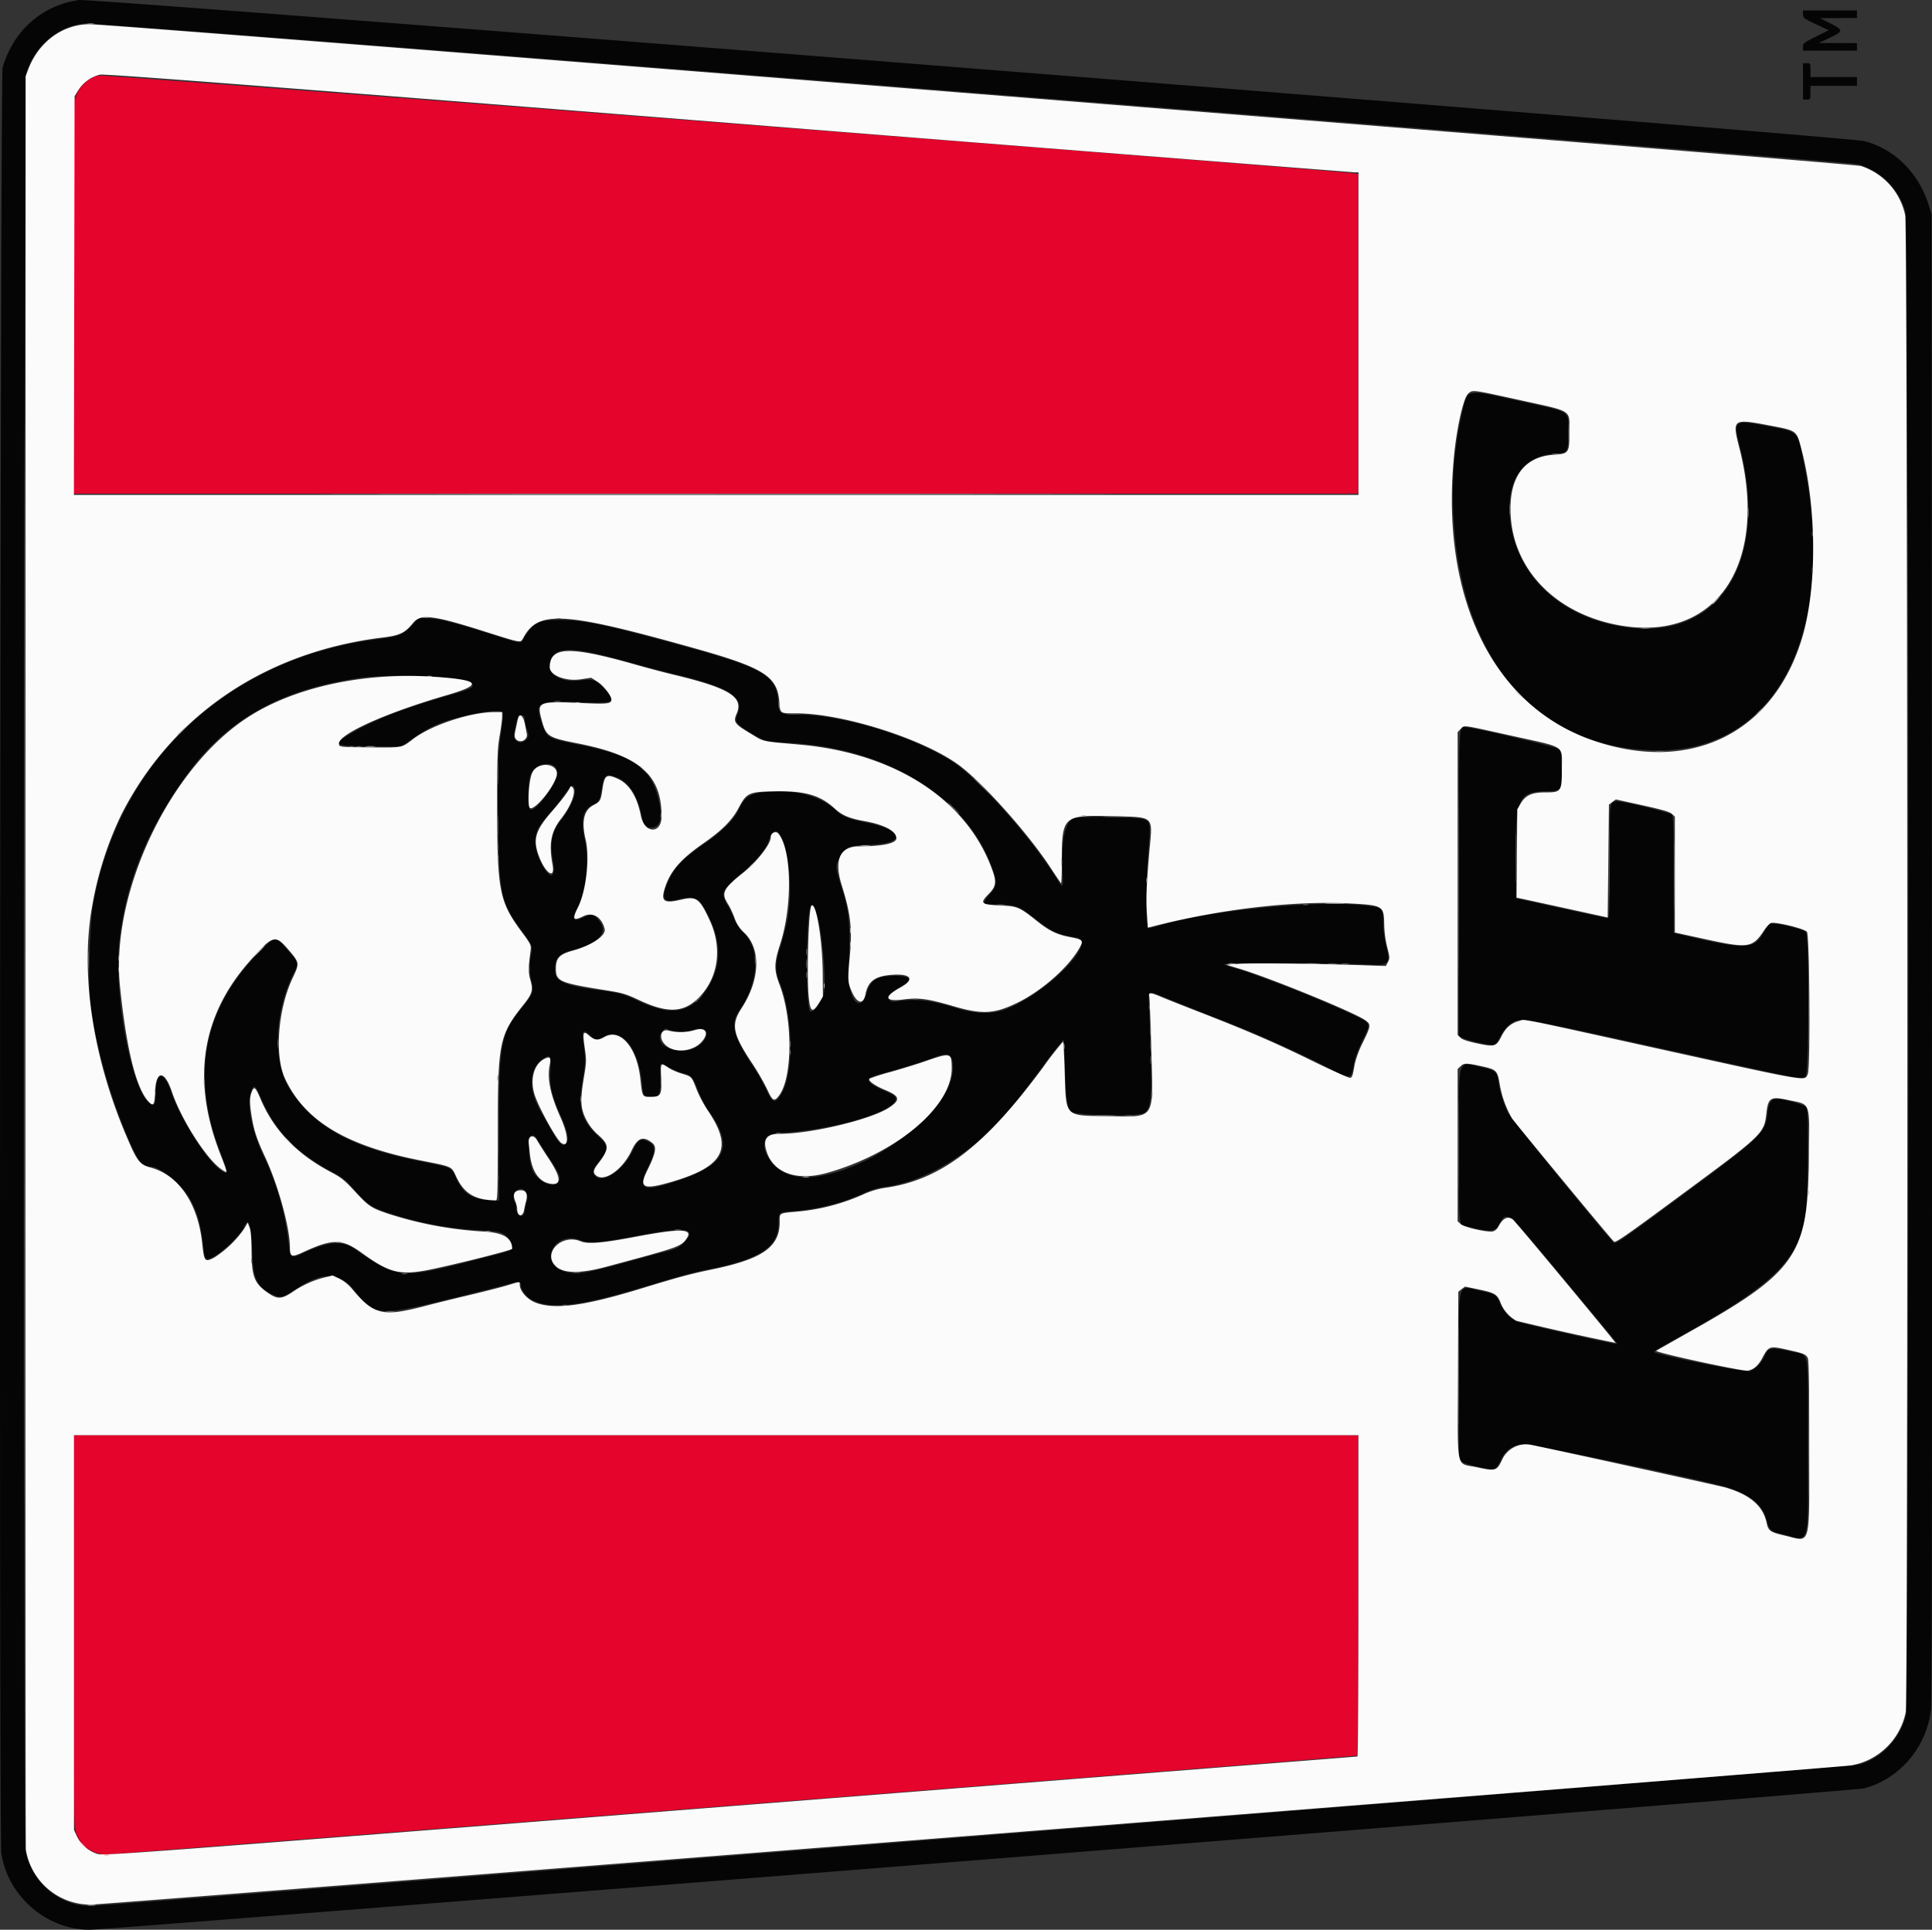 <?xml version="1.0" encoding="UTF-8" standalone="no"?>
<svg
   xmlns:dc="http://purl.org/dc/elements/1.1/"
   xmlns:cc="http://creativecommons.org/ns#"
   xmlns:rdf="http://www.w3.org/1999/02/22-rdf-syntax-ns#"
   xmlns:svg="http://www.w3.org/2000/svg"
   xmlns="http://www.w3.org/2000/svg"
   xmlns:sodipodi="http://sodipodi.sourceforge.net/DTD/sodipodi-0.dtd"
   xmlns:inkscape="http://www.inkscape.org/namespaces/inkscape"
   width="310.291"
   height="310.003"
   viewBox="0 0 310.291 310.003"
   version="1.1"
   id="svg24"
   sodipodi:docname="30-kfc.svg"
   inkscape:version="1.0.2 (e86c870879, 2021-01-15, custom)">
  <rect x="0" y="0" width="310.291" height="310.003" fill="#333333" stroke="none"/>
  <sodipodi:namedview
     pagecolor="#ffffff"
     bordercolor="#666666"
     borderopacity="1"
     objecttolerance="10"
     gridtolerance="10"
     guidetolerance="10"
     inkscape:pageopacity="0"
     inkscape:pageshadow="2"
     inkscape:window-width="952"
     inkscape:window-height="1011"
     id="namedview26"
     showgrid="false"
     inkscape:zoom="2.3042218"
     inkscape:cx="155.14396"
     inkscape:cy="155.00821"
     inkscape:window-x="0"
     inkscape:window-y="36"
     inkscape:window-maximized="0"
     inkscape:current-layer="svg24" />
  <defs
     id="defs2" />
  <g
     id="g40"
     transform="rotate(-90,155.003,155)">
    <g
       fill-rule="evenodd"
       id="g22">
      <path
         fill="#e4042c"
         d="m 15.56,12.26 a 5.15,5.15 0 0 0 -3.47,4.84 c 0,1.04 15.71,199.91 15.86,200.62 l 0.09,0.45 H 79.45 V 11.87 l -31.4,0.01 c -29.98,0 -31.46,0.02 -32.49,0.38 M 230.7,115.02 v 103.15 h 51.36 l 0.11,-0.86 c 0.65,-5.08 15.9,-200.82 15.7,-201.52 a 5.38,5.38 0 0 0 -3.86,-3.7 C 293.3,11.94 283.59,11.87 261.84,11.87 H 230.7 Z"
         id="path4" />
      <path
         fill="#050505"
         d="M 12.34,0.2 C 5.44,1.2 0,7.46 0,14.4 0,17.23 22.37,298 22.7,299.31 c 1.45,5.72 6.6,10.12 12.65,10.81 1.28,0.15 38.87,0.2 121.03,0.15 l 119.18,-0.05 1.51,-0.47 c 5.16,-1.6 9.04,-5.51 10.27,-10.37 C 288.01,296.78 310.3,14.74 310,12.68 309.13,6.72 305.1,2.16 299.16,0.42 297.8,0.03 15.09,-0.19 12.34,0.21 m 286.11,4.07 c 4.38,1.47 7.37,5.07 7.78,9.36 0.17,1.7 -22.19,283.11 -22.6,284.69 a 11.1,11.1 0 0 1 -7.66,7.7 c -1.62,0.49 -239.5,0.58 -241.49,0.09 -3.67,-0.91 -6.8,-3.8 -7.87,-7.26 C 26.22,297.6 3.83,18.03 3.83,14.42 3.83,9.6 7.53,5.19 12.5,4.12 14.83,3.62 296.95,3.78 298.45,4.28 M 149.53,14.43 c -6.5,0.68 -15.36,3.11 -22.27,6.1 -3.88,1.68 -4.65,2.27 -4.65,3.58 0,1.7 -3.2,5.46 -5.65,6.65 -2.43,1.18 -3.75,1.5 -8.23,2.02 -0.48,0.05 -0.92,0.22 -0.97,0.37 -0.36,0.92 3.3,5.22 5.12,6.03 1.71,0.77 0.6,1.15 -3.88,1.32 -4.52,0.17 -5.83,0.8 -6.99,3.34 -0.55,1.22 -0.48,1.55 0.83,3.54 2.97,4.52 2.9,7.12 -0.29,9.66 -4,3.18 -4.03,3.72 -1.03,15.94 1.16,4.71 2.24,8.94 2.4,9.4 0.32,0.87 0.17,1.28 -0.43,1.28 -0.6,0 -1.82,0.89 -2.22,1.6 -1.66,2.98 -1.18,7.6 1.85,17.66 2.15,7.13 2.4,8.09 3.06,11.3 1.64,8.04 3.6,10.88 7.49,10.82 1.55,-0.03 1.6,0.04 1.77,2.28 a 33.5,33.5 0 0 0 2.92,11.5 c 0.53,1.13 0.82,2.15 1,3.43 0.78,5.69 4.3,12.04 9.63,17.34 2.27,2.25 4.06,3.7 9.8,7.95 a 61,61 0 0 1 4.18,3.24 c 0,0.08 -2.06,0.2 -4.58,0.26 -4.47,0.11 -6.4,0.36 -6.95,0.91 -0.62,0.62 -0.84,10.62 -0.26,11.74 0.68,1.32 2.84,1.44 16.48,0.88 3.51,-0.15 3.32,-0.42 1.97,2.84 -0.55,1.33 -1.94,4.83 -3.1,7.77 a 200.6,200.6 0 0 1 -7.63,17.32 c -2.49,4.91 -2.56,4.38 0.7,5.05 0.63,0.13 2.06,0.69 3.18,1.24 2.9,1.41 2.8,1.44 4.11,-1.28 2.32,-4.82 6.5,-15.39 7.54,-19.05 0.29,-1.03 0.6,-1.87 0.68,-1.87 0.21,0 0.19,18.58 -0.03,22.49 -0.23,4.15 -0.12,4.28 3.06,3.52 1.16,-0.28 2.6,-0.46 3.79,-0.47 2.27,-0.03 2.27,-0.03 2.6,-2.75 0.94,-7.4 -0.73,-24.93 -3.11,-32.8 -0.65,-2.15 -0.65,-2.21 0.26,-2.36 1.46,-0.24 7.66,-0.13 11.45,0.2 4.25,0.37 4.8,0.32 5.2,-0.49 0.48,-0.94 0.62,-10.66 0.18,-11.56 -0.68,-1.35 -3.68,-1.96 -8.46,-1.72 -2.89,0.14 -2.92,0.11 -1,-1.07 6.31,-3.88 15.91,-12.45 18.56,-16.56 4.07,-6.3 7.59,-17.8 7.6,-24.8 0,-3.03 0.06,-3.13 2.15,-3.26 4.04,-0.24 5.28,-2.31 8.63,-14.34 3.5,-12.63 4.4,-16.78 4.42,-20.5 0.02,-3.7 -0.33,-4.4 -3.16,-6.13 -0.67,-0.4 -0.73,-0.07 1,-5.53 1.81,-5.77 2.27,-7.57 2.42,-9.46 l 0.12,-1.65 -1,-0.97 c -1.78,-1.71 -2.02,-2.25 -2.38,-5.2 -2.99,-24.47 -19.7,-42.37 -43.26,-46.31 -2.44,-0.41 -12.15,-0.7 -14.62,-0.44 m 9,4.71 c 9.57,0.97 18.64,4.65 27.38,11.14 8.65,6.41 13.38,14.97 15.18,27.47 0.74,5.1 0.25,16.66 -0.75,17.81 -0.7,0.81 -0.92,0.45 -2.09,-3.6 -2.22,-7.69 -3.99,-12.15 -6.4,-16.15 -1.5,-2.5 -1.72,-2 -1.76,3.8 l -0.02,4.84 0.6,0.84 c 2.58,3.6 3.22,4.95 4.26,9.09 0.87,3.43 1.11,6.18 0.57,6.4 -0.2,0.07 -1.65,-0.06 -3.2,-0.3 -3.44,-0.54 -8.07,-0.65 -17.36,-0.42 -8.68,0.2 -10.26,0.61 -14.42,3.7 -2.31,1.72 -2.54,1.81 -3.82,1.54 a 10.06,10.06 0 0 0 -4.47,0.08 c -1.47,0.38 -1.9,0.23 -3.91,-1.4 -4.43,-3.58 -5.74,-3.83 -19.74,-3.84 h -11.47 l 0.1,-1.62 c 0.18,-2.81 1.05,-4.12 3.52,-5.26 1.8,-0.83 1.66,-0.52 2.76,-5.99 2.18,-10.8 5.42,-16.69 11.35,-20.62 4.38,-2.91 12.57,-2.66 18.97,0.59 1.46,0.74 1.56,0.71 3.53,-1 2.36,-2.03 2.36,-2.02 -0.3,-4.62 -9.26,-9.06 -19.86,-11.04 -32.55,-6.08 -1.53,0.6 -2.82,1.01 -2.85,0.93 -0.58,-1.51 7.48,-7.11 12.92,-8.98 3.65,-1.25 3.34,-2.5 -0.62,-2.5 -1.52,0 -1.79,-0.34 -0.96,-1.2 2.7,-2.82 17.32,-5.48 25.55,-4.65 m -23.65,21.28 c 0.93,0.4 0.77,0.6 -1.05,1.4 -5.59,2.42 -8.86,5.54 -12.08,11.5 a 9.3,9.3 0 0 1 -2.46,3.2 c -2.87,2.51 -3.21,3.01 -4.3,6.37 a 55.41,55.41 0 0 0 -2.64,14.6 c -0.2,3.25 -0.38,3.68 -1.83,4.41 -1.4,0.7 -1.24,0.96 -2.52,-4 -3.58,-13.84 -3.58,-13.83 1.49,-21.13 1.25,-1.8 1.03,-4.2 -0.73,-7.95 -1.05,-2.25 -1.17,-2.14 2.96,-2.66 a 44.12,44.12 0 0 0 12.43,-3.75 c 4.33,-2.08 8.6,-2.88 10.73,-1.99 M 118.6,82.8 c 1.1,1 -0.12,2.32 -1.66,1.78 a 5.1,5.1 0 0 0 -1.42,-0.3 c -0.82,0 -1.15,-0.67 -0.54,-1.1 0.25,-0.17 0.72,-0.31 1.06,-0.32 0.33,0 0.74,-0.09 0.91,-0.2 0.46,-0.3 1.24,-0.23 1.65,0.14 m 75.12,0.05 c 1.46,0.26 1.93,1.43 0.58,1.43 -0.26,0 -0.85,0.14 -1.32,0.3 -1.12,0.4 -1.34,0.38 -1.82,-0.1 -0.88,-0.88 -0.22,-2.15 1,-1.92 0.4,0.08 1.1,0.2 1.56,0.3 m -66.12,2.58 c 0.05,0.35 -0.14,0.57 -0.86,1 a 136,136 0 0 0 -3.16,2.02 c -2.38,1.56 -2.95,1.72 -3.63,1.04 -0.72,-0.72 0.04,-2.6 1.48,-3.67 1.29,-0.96 6.05,-1.26 6.17,-0.4 m 57.6,-0.33 c 2.42,0.61 2.9,4.42 0.56,4.42 -1.48,0 -6.16,-3.45 -5.83,-4.3 0.15,-0.4 3.79,-0.49 5.27,-0.12 m -46.8,0.78 c 1.03,0.5 2.08,1.8 1.87,2.33 -0.1,0.25 -0.45,0.28 -2.19,0.19 -2.5,-0.14 -4.04,0.2 -7.12,1.58 -2.41,1.08 -3.7,1.4 -4.37,1.07 -1.08,-0.53 -0.62,-1.1 2.16,-2.68 l 2.5,-1.43 c 2.74,-1.58 5.29,-1.96 7.15,-1.06 m 38.6,0.6 c 0.46,0.23 1.54,1.06 2.4,1.84 a 31.9,31.9 0 0 0 2.93,2.33 c 1.58,1.06 1.67,1.16 1.27,1.5 -0.73,0.6 -3,-0.25 -5.22,-1.96 -2.1,-1.6 -3.53,-1.91 -6.57,-1.39 -2.99,0.52 -3.25,-0.45 -0.51,-1.85 2.25,-1.15 4.07,-1.3 5.7,-0.47 m 19.84,0.47 c 0.47,0.88 0.54,2.12 0.35,6.39 -0.25,5.53 0.01,5.88 2.56,3.34 1.07,-1.08 1.21,-1.59 0.95,-3.42 -0.42,-2.95 0.93,-5.45 2.7,-4.98 2.9,0.76 2.92,3.11 0.12,13.14 -0.6,2.16 -1.4,5.21 -1.78,6.78 -2.17,9 -3.67,11.4 -6.45,10.25 -1.22,-0.51 -1.54,-0.3 -2.87,1.87 -1.5,2.46 -1.6,2.8 -1.74,6 -0.68,15.55 -8.3,28.43 -19.38,32.76 -2.88,1.13 -3.64,1.12 -4.92,-0.09 -0.88,-0.82 -1.6,-1.15 -1.66,-0.75 -0.01,0.08 -0.04,1.15 -0.06,2.38 -0.04,2.63 -0.22,3.08 -2.33,5.73 -1.95,2.45 -2.45,3.57 -2.93,6.5 -0.58,3.64 -9.2,-4.93 -11.61,-11.54 -0.7,-1.9 -0.65,-4.66 0.11,-7.16 1.43,-4.65 1.71,-6.9 1.26,-9.91 -0.12,-0.84 -0.1,-1.1 0.18,-1.37 0.56,-0.57 1.04,-0.11 2.56,2.43 0.98,1.64 1.6,0.12 1.25,-3.08 -0.18,-1.67 -0.9,-2.5 -2.61,-3 -3.57,-1.03 -1.1,-3.1 3.52,-2.92 7.69,0.29 9.35,0.14 13.67,-1.23 3.07,-0.97 3.32,-0.97 4.81,0 1.52,0.98 1.62,1.27 1.75,4.66 0.22,5.85 2.33,5.53 3.56,-0.53 0.6,-2.95 0.97,-3.88 1.92,-4.9 2.36,-2.55 3.39,-6.27 3.03,-11 -0.21,-2.87 -0.7,-3.64 -3,-4.74 -1.47,-0.69 -3.3,-2.53 -5.08,-5.08 -2.82,-4.04 -4.12,-5.27 -6.72,-6.34 -2.38,-0.98 -3.09,-0.53 -2.54,1.58 0.76,2.94 0.43,3.6 -2.6,5.07 -4.55,2.22 -8.38,2.08 -12.03,-0.45 -3.61,-2.5 -4.08,-5.63 -1.63,-10.81 1.11,-2.34 1.29,-2.98 1.73,-6.25 0.8,-5.93 1.39,-7.16 3.42,-7.16 1.74,0 2.5,0.7 3.03,2.82 1.05,4.1 2.72,5.74 4.52,4.43 1.24,-0.9 1.36,-1.3 0.75,-2.6 -0.82,-1.76 -0.38,-2.04 1.61,-1.02 2.6,1.34 7.26,1.87 10.55,1.22 3.57,-0.72 5.03,-0.43 5.85,1.16 0.54,1.07 0.75,1.2 2.34,1.45 2.52,0.4 2.74,0.62 2.2,2.26 -0.67,2.02 -2.76,3.47 -6.03,4.18 -2.1,0.46 -2.13,0.48 -2.13,1.4 0,1.72 1.54,2.1 4.96,1.23 4.69,-1.2 6.7,-4.2 8.34,-12.5 1.05,-5.26 1.1,-5.34 3.44,-6.12 1.96,-0.66 2.73,-0.68 3.06,-0.08 m -87.21,1.96 c 1.29,0.78 1.8,2.5 1.21,4.1 -0.67,1.84 -0.63,2.35 0.86,10.53 1.21,6.6 0.93,8.3 -1.1,6.53 -0.88,-0.78 -1.22,-1.4 -1.6,-2.94 -0.15,-0.65 -0.98,-3.67 -1.82,-6.72 -1.74,-6.23 -1.98,-7.88 -1.45,-9.72 0.59,-2 2.27,-2.77 3.9,-1.78 m 26.7,4.64 c 2.67,0.47 3.68,0.5 5.97,0.17 2.18,-0.32 2.45,-0.12 1.4,1.04 -0.88,0.97 -0.88,0.95 -0.2,2.23 1.51,2.9 -1.94,5.65 -7.77,6.15 -1.8,0.16 -2.04,0.33 -2.04,1.5 0,1.17 0.55,1.44 2.88,1.42 2.65,-0.03 2.56,-0.04 2.56,0.23 0,0.13 -0.26,0.65 -0.6,1.16 a 8.88,8.88 0 0 0 -0.9,2.13 c -0.4,1.53 -0.5,1.62 -2.8,2.53 -1.06,0.41 -2.5,1.16 -3.2,1.66 -5.88,4.19 -8.72,2.93 -11.35,-5.03 -1.84,-5.54 -1.43,-6.41 2.2,-4.67 2.42,1.16 3.39,1.25 3.94,0.35 0.85,-1.4 0.63,-1.9 -1.27,-2.8 -3.33,-1.58 -5.53,-5.08 -3.87,-6.17 0.55,-0.35 0.97,-0.22 2,0.65 1.9,1.61 2.67,1.64 4.03,0.15 2.64,-2.88 4.6,-3.47 9.03,-2.7 m 8.06,12.89 c 0.41,0.33 0.44,0.44 0.22,0.91 a 5.5,5.5 0 0 0 -0.17,3.55 c 0.84,2.39 -0.25,3.41 -1.97,1.84 -2.62,-2.4 -0.78,-8.48 1.92,-6.3 m 22.97,10.15 a 18.8,18.8 0 0 1 2.31,2.47 c 1.72,2.11 3.91,3.97 5.15,4.36 5.66,1.8 -4.59,4.4 -12.23,3.1 -1.1,-0.19 -3.13,-0.7 -4.51,-1.14 -2.94,-0.94 -3.95,-0.95 -6.16,-0.07 -4.96,1.98 -13.71,2.2 -17.22,0.42 -2.13,-1.08 -2.08,-1.66 0.2,-2.63 0.83,-0.35 2.7,-1.42 4.17,-2.4 4.46,-2.93 6.5,-3.42 8.52,-2.01 4.59,3.17 9.9,3.46 12.6,0.7 a 5.75,5.75 0 0 1 2.12,-1.45 c 0.61,-0.23 1.52,-0.66 2.02,-0.96 1.6,-0.95 2.1,-1.02 3.03,-0.39 m -39.95,6.7 c 0.4,0.42 0.49,0.8 0.64,2.87 0.63,8.52 3.45,17.7 5.42,17.7 0.4,0 0.6,-0.25 1.23,-1.68 1.43,-3.23 2.05,-3.46 2.68,-1.03 0.7,2.66 2.17,7.44 2.76,8.95 0.91,2.38 0.57,2.95 -1.76,2.94 -8.4,-0.03 -20.52,-19.4 -16.82,-26.9 1.35,-2.75 4.5,-4.29 5.85,-2.85 m 35.08,6.56 c 2.97,0.28 2.84,0.8 -0.39,1.59 -3.09,0.75 -10.27,1.27 -11.79,0.86 -1.58,-0.43 -3.37,-1.94 -2.67,-2.27 1.07,-0.5 10.44,-0.61 14.85,-0.18 m 63.14,103.67 c -22.5,1.57 -36.19,14.04 -36.17,32.96 0.01,18.94 19.13,28.64 45.88,23.28 5.58,-1.11 5.23,-0.78 6.22,-5.96 1.02,-5.38 0.97,-5.44 -3.46,-4.33 -19.74,5 -32.53,-4.6 -28.3,-21.24 2.22,-8.77 8.3,-14.6 16.32,-15.66 6.41,-0.85 10.64,1.85 10.96,7.01 0.14,2.26 0.17,2.28 3.6,2.28 3.42,0 3,0.66 4.82,-7.53 2.04,-9.15 2.14,-8.6 -1.78,-9.5 a 59.61,59.61 0 0 0 -18.09,-1.3 m -150.5,1.24 c -0.33,0.51 -1.14,3.92 -1.14,4.77 0,0.66 0.27,0.92 1.68,1.63 a 3.88,3.88 0 0 1 2.31,3.48 c 0.08,1.22 -5.65,28.43 -6.83,32.45 -1.06,3.61 -2.82,5.91 -5,6.53 -2.09,0.6 -2.1,0.6 -2.6,2.61 -1.15,4.56 -2.63,4.13 14.16,4.13 16.19,0 14.48,0.3 15.15,-2.63 0.76,-3.35 0.67,-3.8 -0.86,-4.41 -0.9,-0.36 -2,-1.48 -2.28,-2.32 -0.2,-0.6 2.07,-12.24 2.95,-15.1 0.16,-0.53 0.15,-0.54 2.9,4.4 7.83,14.03 11.53,17.98 18.36,19.57 2.06,0.48 17.6,0.68 18.2,0.24 0.38,-0.28 1.33,-3.7 1.34,-4.8 0.01,-0.84 -0.65,-1.26 -2.24,-1.43 -3.28,-0.35 -3.73,-0.82 -13.45,-13.97 -7.42,-10.04 -7.71,-10.47 -7.36,-10.8 2.09,-1.98 19.9,-16.47 20.8,-16.92 a 16.84,16.84 0 0 1 4.94,-1.54 c 1.64,-0.2 1.89,-0.48 2.36,-2.62 0.9,-4.11 2.19,-3.73 -12.5,-3.73 -13.31,0 -12.75,-0.05 -13.01,1.07 -1,4.21 -0.97,4.68 0.4,5.45 2.13,1.2 2.13,1.18 -7.8,9.45 -11.1,9.23 -11.45,9.51 -11.53,9.42 -0.13,-0.15 3.3,-15.4 3.62,-16.14 a 5.84,5.84 0 0 1 2.91,-2.66 c 1.45,-0.64 1.48,-0.7 1.99,-3.01 0.86,-3.98 2.4,-3.58 -13.75,-3.58 H 75.43 Z m 68.15,0 a 20.6,20.6 0 0 0 -1.13,4.77 c 0,0.66 0.15,0.8 1.62,1.58 0.68,0.35 1.32,0.89 1.69,1.42 1.15,1.63 1.27,0.88 -4,24.75 -5.21,23.64 -4.92,22.11 -4.35,22.68 0.59,0.59 22.47,0.64 23.15,0.05 0.48,-0.4 1.56,-5.02 1.35,-5.7 -0.07,-0.23 -0.48,-0.58 -0.9,-0.8 -3.38,-1.72 -3.43,-2.74 -0.71,-14.27 l 0.1,-0.46 h 9.34 c 7.15,0 9.41,-0.05 9.67,-0.25 0.33,-0.24 2.16,-7.76 2.16,-8.88 0,-1.16 0.08,-1.15 -9.75,-1.15 -8.44,0 -9,-0.02 -9,-0.35 0,-0.2 0.71,-3.58 1.58,-7.51 l 1.57,-7.16 6.44,-0.06 c 9.7,-0.08 10.77,0.43 10.77,5.13 0,2.18 0.27,2.34 3.77,2.25 2.17,-0.05 2.74,-0.13 3,-0.4 0.33,-0.32 3.52,-13.95 3.52,-15 0,-1.17 1.53,-1.1 -25.17,-1.1 h -24.43 z m 150.72,55.4 c 0,0.6 0,0.6 1.1,0.6 h 1.11 v 7.47 h 1.41 v -7.46 h 1.11 c 1.1,0 1.11,-0.01 1.11,-0.61 v -0.6 h -5.84 z m 7.86,3.73 v 4.34 h 1.2 l 0.02,-3.08 v -3.07 l 0.83,1.76 c 1.06,2.24 1.25,2.25 2.33,0.1 l 0.84,-1.66 0.01,2.97 0.01,2.98 h 1.21 v -8.67 h -0.62 c -0.58,0 -0.66,0.1 -1.58,2.06 l -0.97,2.07 -1.04,-2.07 c -0.96,-1.93 -1.07,-2.06 -1.64,-2.06 h -0.6 z"
         id="path6" />
      <path
         fill="#fbfbfb"
         d="M 12.9,4.15 A 10.5,10.5 0 0 0 4.04,14.63 c 0,1.9 22.04,280.58 22.36,282.69 a 10.87,10.87 0 0 0 8.57,8.75 c 2.08,0.38 238.58,0.3 240.4,-0.08 a 10.6,10.6 0 0 0 7.97,-7.13 c 0.39,-1.27 22.77,-280.85 22.77,-284.47 0,-4.3 -2.83,-8.17 -7.21,-9.84 L 297.75,4.11 155.58,4.09 C 77.38,4.07 13.18,4.1 12.91,4.15 m 66.54,110.87 v 103.15 h -25.8 c -14.2,0 -25.82,-0.07 -25.82,-0.15 L 19.85,117.29 C 12.17,20.51 11.88,16.67 12.18,15.65 a 5.54,5.54 0 0 1 2.83,-3.3 l 1.02,-0.47 H 79.45 Z M 295.55,12.6 a 5.81,5.81 0 0 1 2.46,3.43 c 0.15,0.73 -1.46,21.78 -7.74,100.88 a 54167.4,54167.4 0 0 0 -7.95,100.61 v 0.66 H 230.49 V 11.87 l 32.03,0.05 32.03,0.06 z m -131.7,2.1 a 55.63,55.63 0 0 1 15.28,4.78 c 16,8.14 26.14,23.08 28.46,41.97 0.34,2.77 0.76,3.63 2.32,4.87 1.53,1.21 1.3,3.2 -1.4,11.67 -1.85,5.86 -1.81,5.6 -0.97,6.05 4.48,2.4 4.23,6.5 -1.72,27.66 -3.09,10.98 -4.47,13.16 -8.56,13.46 -1.9,0.14 -1.85,0.07 -1.85,2.72 -0.01,7.52 -4.12,20.43 -8.3,26.11 -2.76,3.75 -10.73,10.9 -16.2,14.53 -1.45,0.96 -2.7,1.8 -2.8,1.88 -0.08,0.07 1.33,0.13 3.13,0.13 7.74,0 7.85,0.11 7.65,8.12 -0.17,6.8 0.12,6.47 -5.3,5.98 -5.48,-0.49 -7.82,-0.58 -10.3,-0.43 l -2.32,0.15 0.17,0.63 c 2.82,10.94 4.2,22.7 3.72,31.93 -0.26,5.12 -0.4,5.35 -3.17,5.4 -1.38,0.02 -2.67,0.19 -3.83,0.48 -1.66,0.43 -1.8,0.43 -2.4,0.12 l -0.64,-0.33 0.13,-3.86 c 0.26,-8.25 0.37,-17.53 0.23,-19.61 l -0.15,-2.19 -0.67,2.21 c -1.55,5.1 -7.1,18.65 -8.29,20.2 -0.66,0.88 -0.87,0.85 -3.53,-0.45 a 16.36,16.36 0 0 0 -3.5,-1.31 c -1.9,-0.33 -2.06,-0.38 -2.19,-0.7 -0.06,-0.17 1.08,-2.73 2.58,-5.8 3,-6.1 4.96,-10.63 7.94,-18.3 1.1,-2.83 2.24,-5.7 2.54,-6.4 0.67,-1.59 0.68,-1.95 0.06,-1.8 -0.26,0.07 -4.2,0.22 -8.77,0.34 -11.33,0.3 -10.62,0.79 -10.5,-7.16 0.1,-6.84 -0.23,-6.53 7.2,-6.76 2.58,-0.08 4.73,-0.2 4.78,-0.25 a 51.9,51.9 0 0 0 -4.09,-3.19 c -12.8,-9.47 -18.13,-16.43 -19.4,-25.37 -0.16,-1.1 -0.5,-2.3 -1.01,-3.43 a 32.98,32.98 0 0 1 -2.82,-10.79 c -0.27,-2.92 -0.17,-2.74 -1.7,-2.74 -4,0 -5.93,-2.79 -7.6,-10.94 -0.7,-3.38 -1.26,-5.46 -3.02,-11.2 -2.8,-9.12 -3.46,-13.91 -2.33,-16.98 0.52,-1.41 1.88,-2.63 2.93,-2.63 0.51,0 0.53,0.16 -0.17,-2.17 -0.32,-1.08 -1,-3.78 -1.53,-6 -0.52,-2.21 -1.3,-5.39 -1.74,-7.05 -1.77,-6.75 -1.44,-8.21 2.68,-11.65 a 6.42,6.42 0 0 0 1.69,-2.06 l 0.54,-1.12 -0.34,-1.36 a 15.75,15.75 0 0 0 -2.36,-5.14 c -1.2,-1.83 -1.17,-2.47 0.2,-4.3 1.36,-1.79 2.5,-2.2 6.27,-2.22 2.2,-0.02 3.37,-0.11 3.93,-0.32 l 0.78,-0.3 -0.98,-0.57 a 17.11,17.11 0 0 1 -4.62,-4.79 c -0.8,-1.52 -0.66,-1.64 2.22,-1.94 6.43,-0.67 11,-3.75 12.22,-8.26 0.5,-1.8 0.95,-2.17 5.02,-3.9 12.48,-5.34 25.64,-7.37 36.4,-5.63 m -12.3,4.58 c -10.15,1.04 -16.41,2.6 -18.53,4.6 -0.8,0.75 -0.5,0.96 1.44,1.02 3.67,0.12 3.74,1.52 0.15,2.72 -4.32,1.44 -10.67,5.46 -12.36,7.83 -0.86,1.21 -0.96,1.22 2.6,-0.15 11.74,-4.53 21.99,-2.93 30.73,4.79 4.25,3.75 4.35,4.11 1.86,6.24 -2.09,1.8 -2.18,1.8 -4.55,0.68 -5,-2.37 -12.48,-2.94 -16.15,-1.23 -6.8,3.18 -10.78,9.76 -13.15,21.75 -1.05,5.29 -0.9,4.95 -2.65,5.77 -2.66,1.23 -3.73,3.02 -3.77,6.35 0,0.27 1.35,0.3 11.03,0.3 14.4,0 15.52,0.23 20.46,4.18 1.73,1.37 2.3,1.52 3.9,1.06 1.16,-0.34 1.95,-0.34 4.73,0.03 0.89,0.11 0.97,0.08 3.03,-1.44 4.9,-3.61 6.52,-3.92 20.6,-3.93 7.68,0 8.83,0.05 10.88,0.4 1.26,0.22 2.63,0.4 3.05,0.4 h 0.76 v -1.19 c 0,-3.88 -2.08,-10.18 -4.34,-13.12 -1.42,-1.86 -1.37,-1.61 -1.33,-6.83 0.04,-5.04 0.05,-5.07 0.62,-5.07 1.54,0 4.93,7.57 7.77,17.32 1.72,5.9 2.44,5.42 2.95,-1.99 0.78,-11.37 -1.7,-22.68 -6.63,-30.15 C 186.43,27.14 166.5,17.73 151.55,19.27 M 130.77,40.4 c -2.37,0.38 -3.74,0.83 -6.6,2.16 -4.58,2.13 -11.4,4 -14.56,4 -1.55,0 -1.63,0.25 -0.72,2.22 2.16,4.68 2.13,6.18 -0.19,9.37 -3.36,4.65 -3.69,6.24 -2.44,11.9 1.1,5.06 2.94,12.2 3.13,12.2 1.74,0 2.57,-1.36 2.77,-4.5 a 60.85,60.85 0 0 1 2.87,-15.42 c 0.92,-2.73 1.17,-3.1 3.6,-5.35 1.84,-1.7 2.18,-2.14 3.17,-4 2.87,-5.38 6.75,-9.08 11.69,-11.15 1.95,-0.83 2.1,-1.04 1,-1.44 -0.86,-0.32 -1.67,-0.31 -3.72,0.01 M 117,82.76 c -0.38,0.17 -0.92,0.3 -1.21,0.3 -1.23,0 -1.38,0.87 -0.2,1.1 0.37,0.07 1.05,0.22 1.5,0.34 1.1,0.28 1.7,-0.01 1.7,-0.83 0,-1.09 -0.63,-1.4 -1.8,-0.9 m 74.23,0.13 c -0.7,0.7 -0.05,1.9 0.92,1.7 l 1.47,-0.28 c 1.49,-0.28 1.97,-0.94 0.85,-1.16 l -1.42,-0.3 c -1.12,-0.27 -1.53,-0.26 -1.82,0.04 m -66.59,2.2 c -2.74,0.3 -4.44,1.44 -4.76,3.17 -0.37,1.95 0.88,1.91 3.94,-0.1 a 75.52,75.52 0 0 1 3.02,-1.93 c 0.98,-0.53 0.75,-1.42 -0.35,-1.34 l -1.85,0.2 m 55.55,0.03 c -0.31,0.82 3.36,3.83 5.2,4.26 2.03,0.48 2.43,-3.06 0.45,-3.93 -1.25,-0.56 -5.47,-0.8 -5.65,-0.33 m -46.07,0.74 c -2.13,0.7 -7.27,3.55 -7.73,4.29 -0.79,1.24 1.22,1.17 4.15,-0.15 3.6,-1.62 6.2,-2.16 8.32,-1.74 1.3,0.27 1.54,0.05 1,-0.93 -0.86,-1.62 -3.35,-2.26 -5.74,-1.47 m 38.52,0.62 c -2.9,1.04 -4.05,2.71 -1.54,2.25 3.36,-0.62 5.36,-0.25 7.4,1.38 2.03,1.59 4.27,2.44 4.97,1.88 0.24,-0.2 0.28,-0.33 0.13,-0.4 -0.63,-0.26 -2.18,-1.43 -4,-3.02 -2.98,-2.58 -4.39,-3 -6.96,-2.09 m 22,0.43 c -2.95,0.77 -3.08,0.97 -4.06,5.92 -1.95,9.86 -5.04,13.41 -11.7,13.41 -2.9,0 -2.82,-2.75 0.11,-3.33 3.04,-0.6 5.05,-1.85 5.87,-3.62 0.89,-1.9 0.68,-2.21 -1.65,-2.55 -1.81,-0.26 -1.98,-0.36 -2.53,-1.43 -0.78,-1.54 -2.65,-1.97 -5.52,-1.27 -2.95,0.7 -8.3,0.1 -10.95,-1.24 -1.9,-0.95 -2.19,-0.77 -1.39,0.86 0.75,1.52 -0.1,2.95 -2.03,3.44 -1.06,0.26 -2.63,-2.03 -3.48,-5.08 -0.61,-2.21 -1.19,-2.75 -2.93,-2.75 -2.03,0 -2.26,0.54 -3.51,8.4 -0.37,2.3 -0.55,2.9 -1.51,4.94 -2.16,4.58 -2.06,7.15 0.37,9.59 3.15,3.15 7.96,3.84 12.4,1.79 3.58,-1.66 3.93,-2.14 3.36,-4.6 -0.66,-2.84 -0.28,-3.32 2,-2.58 2.64,0.87 4.55,2.54 7.1,6.22 2.06,2.96 3.7,4.57 5.68,5.61 2.36,1.24 2.54,1.63 2.62,5.63 0.1,5 -0.6,7.43 -2.78,9.8 -1.09,1.18 -1.58,2.36 -2.02,4.84 -0.57,3.15 -1.6,5.04 -2.75,5.04 -0.8,0 -1.28,-2.16 -1.29,-5.96 0,-3.13 -2.16,-4.1 -6.29,-2.8 -4.5,1.42 -7.02,1.7 -11.36,1.28 -3.82,-0.37 -4.28,-0.34 -5.83,0.39 -1.84,0.86 -1.95,1.8 -0.27,2.13 2.05,0.4 2.88,1.51 3.1,4.08 0.27,3.26 -0.69,3.96 -2.04,1.5 -1.5,-2.73 -2.3,-2.5 -1.9,0.56 0.3,2.45 0.13,3.81 -1.05,7.85 -1.39,4.73 -1.3,6.59 0.43,10.23 1.95,4.1 5.93,8.58 9.13,10.28 0.97,0.51 1.12,0.35 1.5,-1.61 0.4,-2.13 0.98,-3.34 2.56,-5.32 2.28,-2.86 2.4,-3.14 2.53,-5.93 0.14,-3.1 0.35,-3.31 1.77,-1.92 1.28,1.25 1.92,1.36 3.89,0.66 11.27,-4.03 18.77,-15.5 20.17,-30.87 0.59,-6.48 0.4,-5.68 1.81,-8.02 1.55,-2.57 1.83,-2.76 3.2,-2.17 2.63,1.13 4.08,-1.2 6.18,-9.95 a 171,171 0 0 1 1.7,-6.43 c 2.99,-10.54 2.88,-13.64 -0.46,-13.64 -1.3,0 -2.3,2.56 -1.93,4.98 l 0.25,1.67 -0.6,0.94 c -0.6,0.99 -2.27,2.3 -2.91,2.3 -0.69,0 -0.75,-0.58 -0.54,-5.15 0.28,-6.42 0.13,-6.8 -2.45,-6.12 m -88,2.3 c -1.2,1.2 -1.26,3.85 -0.17,7.96 3.2,11.95 3.28,12.2 4.62,13.11 1.56,1.07 1.62,-0.98 0.23,-8.28 -1,-5.25 -1.19,-7.62 -0.72,-8.74 1.27,-3 -1.83,-6.18 -3.95,-4.06 m 24.7,4.43 a 8.3,8.3 0 0 0 -3.73,2.52 c -1.57,1.73 -2.14,1.71 -4.6,-0.14 -1,-0.78 -1.46,-0.82 -1.9,-0.21 -0.97,1.39 1.08,4.23 4.06,5.62 2.06,0.96 2.4,1.84 1.25,3.3 -0.63,0.8 -1.6,0.63 -4.57,-0.84 -2.59,-1.28 -2.98,-0.56 -1.86,3.42 2.52,8.98 5.44,10.58 11.62,6.36 0.9,-0.61 2.4,-1.4 3.33,-1.77 2.14,-0.82 2.11,-0.8 2.6,-2.42 0.22,-0.74 0.67,-1.75 1,-2.23 0.77,-1.16 0.75,-1.17 -1.65,-1.07 -2.8,0.12 -3.08,-0.03 -3.08,-1.65 0,-1.4 -0.09,-1.36 2.96,-1.7 5,-0.54 8.12,-3.25 6.64,-5.76 -0.58,-1 -0.54,-1.57 0.2,-2.42 0.89,-1 0.62,-1.1 -1.89,-0.75 -2.07,0.3 -2.28,0.3 -4.83,-0.13 -3.01,-0.49 -4.3,-0.52 -5.54,-0.13 m 10.84,13.18 c -1.54,1.54 -1.12,4.81 0.79,6.14 1.27,0.89 2.04,0.22 1.55,-1.34 a 8.22,8.22 0 0 1 -0.1,-4.2 c 0.4,-1.3 -1.14,-1.71 -2.24,-0.6 m 23.38,9.66 a 9.3,9.3 0 0 0 -1,0.56 c -0.4,0.24 -1.3,0.66 -2.02,0.92 a 5.8,5.8 0 0 0 -2.46,1.65 c -2.6,2.63 -7.52,2.44 -12,-0.48 -2.72,-1.77 -4.14,-1.5 -8.98,1.72 a 39,39 0 0 1 -4.06,2.34 c -1.95,0.9 -2.08,1.14 -1.05,1.92 2.9,2.2 12.27,2.24 17.9,0.06 2.27,-0.87 3.41,-0.86 6.34,0.1 6.22,2.03 15.19,1.9 17.84,-0.25 0.51,-0.41 0.13,-1.23 -0.57,-1.23 -1.1,0 -3.91,-2.19 -5.73,-4.46 -2.21,-2.78 -3,-3.31 -4.21,-2.85 m -40.7,6.69 c -3.38,1.17 -4.63,4.9 -3.27,9.71 3.19,11.18 10.64,20.03 16.84,19.97 2.48,-0.02 2.51,-0.15 1.04,-4.38 -0.4,-1.12 -1.13,-3.52 -1.65,-5.34 a 33.77,33.77 0 0 0 -1.1,-3.48 c -0.3,-0.32 -1.15,0.85 -1.83,2.52 -1,2.4 -1.62,2.5 -2.89,0.52 -1.9,-3 -4.15,-12.48 -4.15,-17.49 0,-2.14 -0.9,-2.75 -2.99,-2.03 m 25.01,6.71 c -2.48,0.25 -2.69,0.6 -0.96,1.67 l 1,0.61 3.74,-0.03 c 5.46,-0.05 11.58,-1.07 10.83,-1.82 -0.45,-0.45 -11.25,-0.77 -14.61,-0.43 m 86.87,103.64 c 4.73,0.46 9.35,1.52 10.04,2.3 0.62,0.71 0.64,0.55 -1.08,8.36 -1.88,8.52 -1.45,7.87 -5.11,7.87 -3.4,0 -3.48,-0.05 -3.66,-2.6 -0.34,-4.8 -3.79,-7.2 -9.86,-6.82 -9.08,0.56 -16.14,7.87 -17.66,18.29 -2.2,15.03 10.37,23.12 28.65,18.42 4.6,-1.18 4.7,-1.05 3.63,4.62 -0.9,4.73 -0.77,4.56 -3.94,5.38 -9.4,2.45 -22.27,2.49 -30.25,0.08 -15.12,-4.55 -21.7,-17.6 -16.63,-33.06 5.37,-16.4 22.8,-25.08 45.87,-22.84 m -133.83,1.23 0.4,0.54 -0.47,2.26 c -0.54,2.56 -0.8,2.97 -2.25,3.5 a 5.72,5.72 0 0 0 -2.77,2.49 409.4,409.4 0 0 0 -3.55,15.92 c 0.07,0.08 19.51,-16.09 19.81,-16.47 0.62,-0.8 0.23,-1.64 -1.1,-2.32 -0.4,-0.2 -0.7,-0.54 -0.8,-0.88 -0.2,-0.85 0.65,-4.65 1.19,-5.22 l 0.43,-0.47 h 24.47 l 0.46,0.5 c 0.53,0.55 0.51,0.97 -0.1,3.7 -0.47,2.02 -0.65,2.2 -2.79,2.56 a 16.63,16.63 0 0 0 -5.47,1.95 c -0.67,0.43 -18.98,15.56 -19.84,16.4 -0.23,0.22 0.9,1.87 7.36,10.6 9.88,13.4 10,13.52 13.28,13.88 2.49,0.28 2.73,0.68 2.11,3.51 -0.8,3.72 0.05,3.44 -9.9,3.3 -15.12,-0.18 -17.8,-2.09 -27.65,-19.7 L 93.02,266 c -0.25,-0.4 -3.36,13.93 -3.2,14.72 0.18,0.95 0.8,1.65 1.97,2.28 2.02,1.08 2.04,1.14 1.36,4.18 -0.55,2.47 -0.72,2.9 -1.32,3.17 -0.35,0.16 -4.44,0.22 -14.17,0.22 -16.67,0 -15.34,0.37 -14.33,-3.97 0.54,-2.3 0.74,-2.6 2.03,-2.87 2.77,-0.6 4.55,-2.68 5.7,-6.67 0.29,-1.03 6.57,-29.66 6.86,-31.28 a 4.22,4.22 0 0 0 -2.44,-4.55 c -1.77,-0.82 -1.84,-1.05 -1.2,-3.96 0.77,-3.55 -1.03,-3.17 14.8,-3.11 l 13.42,0.05 z m 89.98,-0.16 c 0.64,0.64 0.74,-0.08 -1.11,8.26 -1.94,8.77 -1.43,7.99 -5.26,7.99 -3.72,0 -3.82,-0.07 -3.82,-2.69 0,-2.12 -0.46,-3.14 -1.78,-3.92 l -0.94,-0.55 -7.1,-0.06 -7.09,-0.06 -0.24,1.17 -1.6,7.32 -1.35,6.15 9.07,0.1 9.07,0.1 0.42,0.56 0.41,0.55 -0.94,4.27 c -0.72,3.25 -1.05,4.38 -1.39,4.74 l -0.44,0.47 H 160.2 l -1.08,4.94 c -1.49,6.81 -1.39,7.51 1.33,9.33 0.62,0.41 1.2,0.93 1.27,1.15 0.25,0.71 -0.88,5.36 -1.4,5.79 -0.56,0.44 -21.91,0.58 -22.87,0.14 -1.14,-0.52 -1.3,0.4 3.78,-22.63 5.56,-25.17 5.05,-22.64 4.76,-23.75 -0.35,-1.28 -1.07,-2.12 -2.44,-2.81 -1.69,-0.85 -1.76,-1.09 -1.17,-3.87 0.35,-1.62 0.61,-2.4 0.93,-2.73 l 0.44,-0.45 h 48.64 z"
         id="path8" />
      <path
         fill="#7c7c7c"
         d="m 306.17,14.6 c 0,0.55 0.04,0.75 0.09,0.45 0.05,-0.3 0.04,-0.76 0,-1.01 -0.05,-0.25 -0.09,0 -0.09,0.56 m -152.26,4.47 c 0.2,0.05 0.52,0.05 0.71,0 0.2,-0.05 0.04,-0.09 -0.35,-0.09 -0.4,0 -0.55,0.04 -0.36,0.1 m 1.82,0 c 0.2,0.04 0.51,0.04 0.7,0 0.2,-0.06 0.04,-0.1 -0.35,-0.1 -0.39,0 -0.54,0.04 -0.35,0.1 m -48.6,21.37 c 0.2,0.05 0.51,0.05 0.7,0 0.2,-0.05 0.04,-0.1 -0.35,-0.1 -0.39,0 -0.54,0.05 -0.35,0.1 m 3.22,13.97 c 0,0.4 0.04,0.55 0.1,0.36 0.05,-0.2 0.05,-0.51 0,-0.7 -0.06,-0.2 -0.1,-0.04 -0.1,0.34 m 79.66,3.23 c 0,0.39 0.04,0.55 0.09,0.35 0.05,-0.2 0.05,-0.5 0,-0.7 -0.05,-0.2 -0.1,-0.04 -0.1,0.35 m -90.72,5.04 c 0,0.61 0.03,0.86 0.08,0.56 0.05,-0.3 0.05,-0.8 0,-1.11 -0.05,-0.3 -0.08,-0.06 -0.08,0.55 m 12.89,15.73 c 0,0.39 0.04,0.55 0.09,0.35 0.05,-0.19 0.05,-0.5 0,-0.7 -0.05,-0.2 -0.1,-0.04 -0.1,0.35 m 8.18,1.55 c 0.25,0.05 0.66,0.05 0.9,0 0.26,-0.04 0.05,-0.08 -0.45,-0.08 -0.5,0 -0.7,0.04 -0.45,0.08 m 16.13,0 c 0.25,0.05 0.62,0.05 0.81,0 0.2,-0.05 -0.01,-0.09 -0.46,-0.09 -0.44,0 -0.6,0.05 -0.35,0.1 m 37,0 c 0.31,0.04 0.77,0.04 1.02,0 0.24,-0.05 0,-0.1 -0.56,-0.09 -0.56,0 -0.76,0.04 -0.45,0.09 m -19.46,5.04 c 0.24,0.04 0.65,0.04 0.9,0 0.25,-0.05 0.05,-0.1 -0.45,-0.1 -0.5,0 -0.7,0.05 -0.45,0.1 m 56.56,4.7 c 0,0.38 0.04,0.54 0.09,0.35 0.05,-0.2 0.05,-0.51 0,-0.7 -0.05,-0.2 -0.1,-0.04 -0.1,0.34 m -105.05,2.93 c 0,0.55 0.04,0.76 0.1,0.45 0.04,-0.3 0.04,-0.76 -0.01,-1 -0.05,-0.26 -0.09,0 -0.09,0.55 m 27.53,0.64 c 0.25,0.05 0.6,0.05 0.8,0 0.2,-0.05 -0.01,-0.09 -0.45,-0.09 -0.45,0 -0.6,0.05 -0.35,0.1 m 2.72,12.9 c 0.3,0.05 0.76,0.05 1,0 0.25,-0.05 0,-0.09 -0.55,-0.08 -0.56,0 -0.76,0.04 -0.45,0.08 m 42.85,0 c 0.25,0.05 0.61,0.05 0.8,0 0.2,-0.05 0,-0.1 -0.45,-0.1 -0.44,0.01 -0.6,0.05 -0.35,0.1 m 17.74,18.96 c 0.25,0.04 0.66,0.04 0.91,0 0.25,-0.05 0.05,-0.1 -0.45,-0.1 -0.5,0 -0.7,0.05 -0.46,0.1 m -55.76,1.8 c 0.2,0.06 0.52,0.06 0.71,0 0.2,-0.04 0.04,-0.08 -0.35,-0.08 -0.39,0 -0.55,0.04 -0.36,0.09 m 14.02,2.63 c 0.37,0.04 0.91,0.04 1.21,0 0.3,-0.05 0.01,-0.09 -0.66,-0.09 -0.66,0 -0.9,0.04 -0.55,0.09 m -5.15,17.4 c 0,0.38 0.05,0.54 0.1,0.35 0.05,-0.2 0.05,-0.51 0,-0.7 -0.05,-0.2 -0.1,-0.04 -0.1,0.34 m -18.72,30.56 c 0,1.55 0.03,2.16 0.07,1.35 0.04,-0.81 0.04,-2.08 0,-2.83 -0.04,-0.74 -0.07,-0.08 -0.07,1.48 m 10.56,7.3 c 0.36,0.04 0.95,0.04 1.31,0 0.36,-0.04 0.07,-0.08 -0.65,-0.08 -0.72,0 -1.02,0.04 -0.66,0.08 m 13.83,29.1 c 0,0.72 0.03,1.01 0.08,0.65 0.04,-0.36 0.04,-0.95 0,-1.31 -0.05,-0.36 -0.08,-0.07 -0.08,0.65 m 13.81,29.6 c 1.8,0.03 4.71,0.03 6.45,0 1.74,-0.04 0.26,-0.06 -3.29,-0.06 -3.55,0 -4.97,0.02 -3.16,0.06 m 68.05,6.4 c 0,0.55 0.04,0.76 0.1,0.45 0.04,-0.3 0.04,-0.76 -0.01,-1 -0.05,-0.26 -0.09,0 -0.09,0.55 m 2.42,2.07 c 0.63,0.03 1.68,0.03 2.32,0 0.63,-0.05 0.11,-0.08 -1.16,-0.08 -1.28,0 -1.8,0.03 -1.16,0.08 m -74.62,16.94 c 2.53,0.03 6.66,0.03 9.18,0 2.52,-0.04 0.46,-0.06 -4.59,-0.06 -5.05,0 -7.1,0.02 -4.59,0.06 M 71.03,290.5 c 3.75,0.03 9.87,0.03 13.62,0 3.74,-0.03 0.68,-0.05 -6.81,-0.05 -7.49,0 -10.55,0.02 -6.8,0.05 m 51.23,0 c 1.75,0.04 4.56,0.04 6.25,0 1.68,-0.03 0.25,-0.06 -3.2,-0.06 -3.43,0 -4.8,0.03 -3.05,0.06 m 20.94,0 c 2.96,0.03 7.86,0.03 10.9,0 3.02,-0.03 0.6,-0.05 -5.39,-0.05 -5.99,0 -8.47,0.02 -5.5,0.05"
         id="path10" />
      <path
         fill="#6c6c6c"
         d="m 84.23,3.96 c 38.83,0.03 102.45,0.03 141.36,0 38.9,-0.03 7.13,-0.05 -70.62,-0.05 -77.75,0 -109.58,0.02 -70.74,0.05 m 70.5,10.28 c 0.63,0.04 1.67,0.04 2.31,0 0.64,-0.04 0.12,-0.07 -1.16,-0.07 -1.28,0 -1.8,0.03 -1.16,0.07 m -12.9,30.45 c 0.3,0.04 0.8,0.04 1.1,0 0.3,-0.05 0.06,-0.09 -0.55,-0.09 -0.61,0 -0.86,0.04 -0.56,0.09 m 48.2,11.75 c 0,0.39 0.04,0.55 0.09,0.35 0.05,-0.19 0.05,-0.5 0,-0.7 -0.05,-0.2 -0.1,-0.04 -0.1,0.35 m -84.68,8.57 c 0,0.44 0.04,0.6 0.09,0.35 0.05,-0.25 0.04,-0.61 0,-0.8 -0.06,-0.2 -0.1,0 -0.1,0.45 m 19.87,14.97 c 2.02,0.04 5.33,0.04 7.36,0 2.02,-0.03 0.37,-0.06 -3.68,-0.06 -4.05,0 -5.7,0.03 -3.68,0.06 m 50.92,0 c 0.76,0.04 1.94,0.04 2.63,0 0.68,-0.04 0.07,-0.07 -1.37,-0.07 -1.45,0 -2,0.03 -1.26,0.07 m 8.16,0 c 0.8,0.04 2.12,0.04 2.93,0 0.8,-0.04 0.14,-0.07 -1.46,-0.07 -1.61,0 -2.27,0.03 -1.47,0.07 m 13.01,9.53 c 0,0.5 0.04,0.7 0.1,0.46 0.04,-0.25 0.04,-0.66 0,-0.91 -0.06,-0.25 -0.1,-0.05 -0.1,0.45 m -97,1.21 c 0,0.4 0.04,0.55 0.1,0.36 0.04,-0.2 0.04,-0.52 0,-0.71 -0.06,-0.2 -0.1,-0.04 -0.1,0.35 m 12.1,18.15 c 0,0.5 0.05,0.7 0.1,0.45 0.04,-0.24 0.04,-0.65 0,-0.9 -0.05,-0.25 -0.1,-0.05 -0.1,0.45 m 36.65,2.89 c 0,0.03 0.3,0.33 0.66,0.65 l 0.65,0.6 -0.59,-0.66 c -0.55,-0.61 -0.72,-0.75 -0.72,-0.6 m 6.2,9.57 c 0.37,0.04 0.92,0.04 1.22,0 0.3,-0.05 0,-0.09 -0.66,-0.09 -0.67,0 -0.91,0.04 -0.55,0.09 M 127.9,125 c 0,0.4 0.04,0.55 0.09,0.36 0.05,-0.2 0.05,-0.51 0,-0.7 -0.05,-0.2 -0.1,-0.04 -0.1,0.34 m 67.38,2.42 c 0,0.95 0.04,1.33 0.08,0.86 0.04,-0.47 0.04,-1.24 0,-1.71 -0.04,-0.47 -0.08,-0.09 -0.08,0.85 m -53.35,-0.46 c 0.25,0.05 0.61,0.05 0.8,0 0.2,-0.05 0,-0.1 -0.45,-0.09 -0.44,0 -0.6,0.04 -0.35,0.1 m 11.09,2.61 c 0.25,0.05 0.61,0.05 0.8,0 0.2,-0.05 0,-0.1 -0.45,-0.09 -0.44,0 -0.6,0.04 -0.35,0.1 m 3.63,0 c 0.25,0.04 0.65,0.04 0.9,0 0.25,-0.06 0.05,-0.1 -0.45,-0.1 -0.5,0 -0.7,0.04 -0.45,0.1 m 23.44,23.54 c -0.5,0.5 -0.85,0.91 -0.8,0.91 0.07,0 0.51,-0.4 1,-0.9 0.49,-0.5 0.85,-0.91 0.79,-0.91 a 7,7 0 0 0 -1,0.9 m 3.43,4.7 -1.3,1.35 1.36,-1.3 a 24.5,24.5 0 0 0 1.36,-1.36 c 0,-0.15 -0.2,0.04 -1.42,1.3 m -18.89,2.88 c 0,0.6 0.04,0.86 0.09,0.55 0.04,-0.3 0.04,-0.8 0,-1.1 -0.05,-0.31 -0.09,-0.06 -0.09,0.55 m 14.14,18.55 c 0,1.83 0.03,2.58 0.07,1.66 0.04,-0.91 0.04,-2.4 0,-3.32 -0.04,-0.92 -0.07,-0.17 -0.07,1.66 m -48.02,2.02 c 0,0.6 0.04,0.86 0.09,0.55 0.04,-0.3 0.04,-0.8 0,-1.1 -0.05,-0.31 -0.09,-0.06 -0.09,0.55 m 17.13,3.36 c 0.2,0.05 0.52,0.05 0.71,0 0.2,-0.05 0.04,-0.1 -0.35,-0.1 -0.4,0 -0.55,0.05 -0.36,0.1 m -8.67,0.2 c 0.3,0.05 0.8,0.05 1.11,0 0.3,-0.04 0.06,-0.08 -0.55,-0.08 -0.61,0 -0.86,0.04 -0.56,0.09 m -5.54,0.2 c 0.36,0.05 0.9,0.05 1.21,0 0.3,-0.05 0,-0.08 -0.66,-0.08 -0.66,0 -0.91,0.04 -0.55,0.08 m 30.95,24.66 c 0,0.39 0.04,0.55 0.1,0.35 0.04,-0.2 0.04,-0.51 0,-0.7 -0.06,-0.2 -0.1,-0.04 -0.1,0.35 m -9.47,6.35 c 0,0.56 0.04,0.76 0.09,0.45 0.04,-0.3 0.04,-0.76 0,-1 -0.05,-0.25 -0.09,0 -0.09,0.55 m -72.8,18.2 c 3.63,0.03 9.57,0.03 13.2,0 3.64,-0.03 0.67,-0.06 -6.6,-0.06 -7.26,0 -10.24,0.03 -6.6,0.06 m 37.7,0 c 3.3,0.03 8.7,0.03 12,0 3.3,-0.03 0.6,-0.06 -6,-0.06 -6.6,0 -9.3,0.03 -6,0.06 m 36.02,0 c 6.69,0.03 17.58,0.03 24.2,0 6.61,-0.03 1.14,-0.05 -12.17,-0.05 -13.3,0 -18.72,0.02 -12.03,0.05 m 71.36,8.26 c 0.36,0.05 1,0.05 1.42,0 0.41,-0.04 0.12,-0.08 -0.66,-0.08 -0.77,0 -1.11,0.04 -0.76,0.08 m -60.49,15.94 c 2.47,0.03 6.5,0.03 8.97,0 2.47,-0.03 0.45,-0.06 -4.48,-0.06 -4.94,0 -6.96,0.03 -4.49,0.06 m 42.06,5.8 c 0,0.66 0.04,0.91 0.08,0.55 0.05,-0.36 0.05,-0.9 0,-1.21 -0.05,-0.3 -0.08,0 -0.08,0.66 m -19.77,2.32 c 0,0.6 0.04,0.86 0.09,0.55 0.04,-0.3 0.04,-0.8 0,-1.1 -0.05,-0.31 -0.09,-0.06 -0.09,0.55 m 37.8,14.26 c 0.37,0.04 0.95,0.04 1.32,0 0.36,-0.05 0.06,-0.08 -0.66,-0.08 -0.72,0 -1.02,0.03 -0.66,0.08 m -8.97,10.28 c 0.2,0.05 0.51,0.05 0.7,0 0.2,-0.06 0.04,-0.1 -0.35,-0.1 -0.38,0 -0.54,0.04 -0.35,0.1 m 5.85,0 c 0.2,0.05 0.51,0.05 0.7,0 0.2,-0.06 0.04,-0.1 -0.35,-0.1 -0.39,0 -0.55,0.04 -0.35,0.1 M 95.74,306.44 c 32.63,0.03 86.04,0.03 118.67,0 32.64,-0.02 5.94,-0.05 -59.34,-0.05 -65.27,0 -91.97,0.03 -59.33,0.05"
         id="path12" />
      <path
         fill="#9c9c9c"
         d="m 192.38,29.12 c 0.38,0.38 0.73,0.7 0.79,0.7 0.05,0 -0.21,-0.32 -0.59,-0.7 -0.37,-0.4 -0.73,-0.71 -0.78,-0.71 -0.06,0 0.2,0.32 0.58,0.7 m 3.23,253.49 c 0.37,0.39 0.73,0.7 0.78,0.7 0.06,0 -0.2,-0.31 -0.58,-0.7 a 4.1,4.1 0 0 0 -0.79,-0.7 c -0.05,0 0.21,0.31 0.59,0.7"
         id="path14" />
      <path
         fill="#bcbcbc"
         d="m 3.9,14.7 c 0,0.6 0.03,0.86 0.08,0.55 0.04,-0.3 0.04,-0.8 0,-1.1 C 3.93,13.84 3.89,14.09 3.89,14.7 m 130.16,10.22 c 0.25,0.05 0.62,0.05 0.81,0 0.2,-0.05 -0.01,-0.1 -0.46,-0.09 -0.44,0 -0.6,0.04 -0.35,0.1 m 1.82,7.86 c 0.25,0.05 0.61,0.04 0.8,0 0.2,-0.06 0,-0.1 -0.45,-0.1 -0.44,0 -0.6,0.05 -0.35,0.1 m 54.16,26.68 c 0,0.72 0.03,1.01 0.08,0.65 a 6.5,6.5 0 0 0 0,-1.31 c -0.05,-0.36 -0.08,-0.07 -0.08,0.66 m 20.75,8.97 c 0,0.44 0.05,0.6 0.1,0.35 a 2.2,2.2 0 0 0 -0.01,-0.8 c -0.05,-0.2 -0.1,0 -0.09,0.45 m -9.48,0.5 c 0,0.4 0.04,0.55 0.1,0.36 0.04,-0.2 0.04,-0.52 0,-0.7 -0.06,-0.2 -0.1,-0.04 -0.1,0.34 m -29.44,11.03 c 0.2,0.05 0.51,0.05 0.7,0 0.2,-0.05 0.04,-0.1 -0.35,-0.1 -0.38,0 -0.54,0.05 -0.35,0.1 m 25.2,12.77 c 0,0.39 0.05,0.55 0.1,0.35 0.05,-0.2 0.05,-0.51 0,-0.7 -0.05,-0.2 -0.1,-0.04 -0.1,0.35 m -76.21,36.7 c 0,0.5 0.04,0.7 0.08,0.45 0.05,-0.25 0.05,-0.65 0,-0.9 -0.04,-0.25 -0.08,-0.05 -0.08,0.45 m 30.44,2.96 c 0.2,0.05 0.51,0.05 0.7,0 0.2,-0.05 0.04,-0.09 -0.34,-0.09 -0.4,0 -0.55,0.04 -0.36,0.1 m 6.66,4.23 c 0.2,0.05 0.5,0.05 0.7,0 0.2,-0.05 0.04,-0.1 -0.35,-0.1 -0.39,0 -0.55,0.05 -0.35,0.1 m 2.22,0 c 0.19,0.05 0.5,0.05 0.7,0 0.2,-0.05 0.04,-0.1 -0.35,-0.1 -0.39,0 -0.55,0.05 -0.35,0.1 m 13.92,2.28 c 0,0.72 0.04,1.01 0.08,0.65 0.05,-0.36 0.05,-0.95 0,-1.3 -0.04,-0.37 -0.08,-0.07 -0.08,0.65 m -3.03,31.6 c 0.3,0.05 0.76,0.05 1,0 0.25,-0.05 0,-0.09 -0.55,-0.09 -0.56,0 -0.76,0.05 -0.45,0.1 m -29.55,0.4 c 0.26,0.04 0.62,0.04 0.81,-0.01 0.2,-0.05 -0.01,-0.1 -0.45,-0.09 -0.45,0 -0.6,0.04 -0.36,0.1 m 37.4,3.08 c 0,0.38 0.05,0.54 0.1,0.35 0.05,-0.2 0.05,-0.51 0,-0.7 -0.05,-0.2 -0.1,-0.04 -0.1,0.35 m -10.68,10.22 c 0.2,0.05 0.51,0.05 0.7,0 0.2,-0.05 0.04,-0.1 -0.35,-0.1 -0.38,0 -0.54,0.05 -0.35,0.1 m -24.3,0.61 c 0.37,0.05 0.91,0.04 1.22,0 0.3,-0.05 0,-0.08 -0.66,-0.08 -0.67,0 -0.92,0.04 -0.55,0.08 m 11.2,13.06 c 0,0.56 0.03,0.76 0.08,0.45 0.04,-0.3 0.04,-0.76 0,-1 -0.05,-0.25 -0.09,0 -0.09,0.55 m 0.02,12.7 c 0,1.23 0.03,1.7 0.07,1.06 0.04,-0.64 0.04,-1.64 0,-2.22 -0.04,-0.58 -0.07,-0.05 -0.07,1.17 m 9.68,3.83 c 0,1.44 0.03,2 0.07,1.25 0.04,-0.75 0.04,-1.93 0,-2.62 -0.04,-0.69 -0.07,-0.07 -0.07,1.37 m -46.81,76.06 c 0.2,0.05 0.51,0.05 0.7,0 0.2,-0.05 0.04,-0.1 -0.35,-0.1 -0.39,0 -0.54,0.05 -0.35,0.1"
         id="path16" />
      <path
         fill="#f4839a"
         d="m 13.4,13.54 -0.6,0.65 0.66,-0.59 c 0.36,-0.32 0.66,-0.62 0.66,-0.65 0,-0.16 -0.17,-0.02 -0.72,0.59 m -1.46,3.58 c 0,0.39 0.05,0.54 0.1,0.35 0.05,-0.2 0.05,-0.51 0,-0.7 -0.05,-0.2 -0.1,-0.04 -0.1,0.35"
         id="path18" />
      <path
         fill="#cccccc"
         d="m 230.6,115.02 c 0,56.79 0.02,79.99 0.04,51.56 0.03,-28.43 0.03,-74.9 0,-103.25 -0.02,-28.36 -0.05,-5.1 -0.05,51.7 M 157,41.51 c 0.55,0.55 1.04,1 1.1,1 0.05,0 -0.35,-0.45 -0.9,-1 a 7.92,7.92 0 0 0 -1.1,-1.01 c -0.05,0 0.35,0.45 0.9,1 m -30.66,5.1 -0.8,0.86 0.86,-0.8 c 0.8,-0.74 0.95,-0.92 0.8,-0.92 -0.04,0 -0.42,0.39 -0.86,0.86 m 59.89,56.87 -0.6,0.65 0.66,-0.59 a 5,5 0 0 0 0.66,-0.66 c 0,-0.15 -0.17,-0.01 -0.72,0.6 m -15.62,16.95 c 0,0.03 0.3,0.33 0.66,0.65 l 0.65,0.6 -0.59,-0.66 c -0.55,-0.61 -0.72,-0.75 -0.72,-0.6 m 27.62,123.71 -0.7,0.76 0.76,-0.7 c 0.7,-0.64 0.85,-0.81 0.7,-0.81 -0.04,0 -0.38,0.34 -0.76,0.75 m 14.73,30.97 c 0,0.03 0.3,0.33 0.65,0.65 l 0.66,0.6 -0.6,-0.66 c -0.54,-0.6 -0.71,-0.75 -0.71,-0.6"
         id="path20" />
    </g>
  </g>
</svg>
